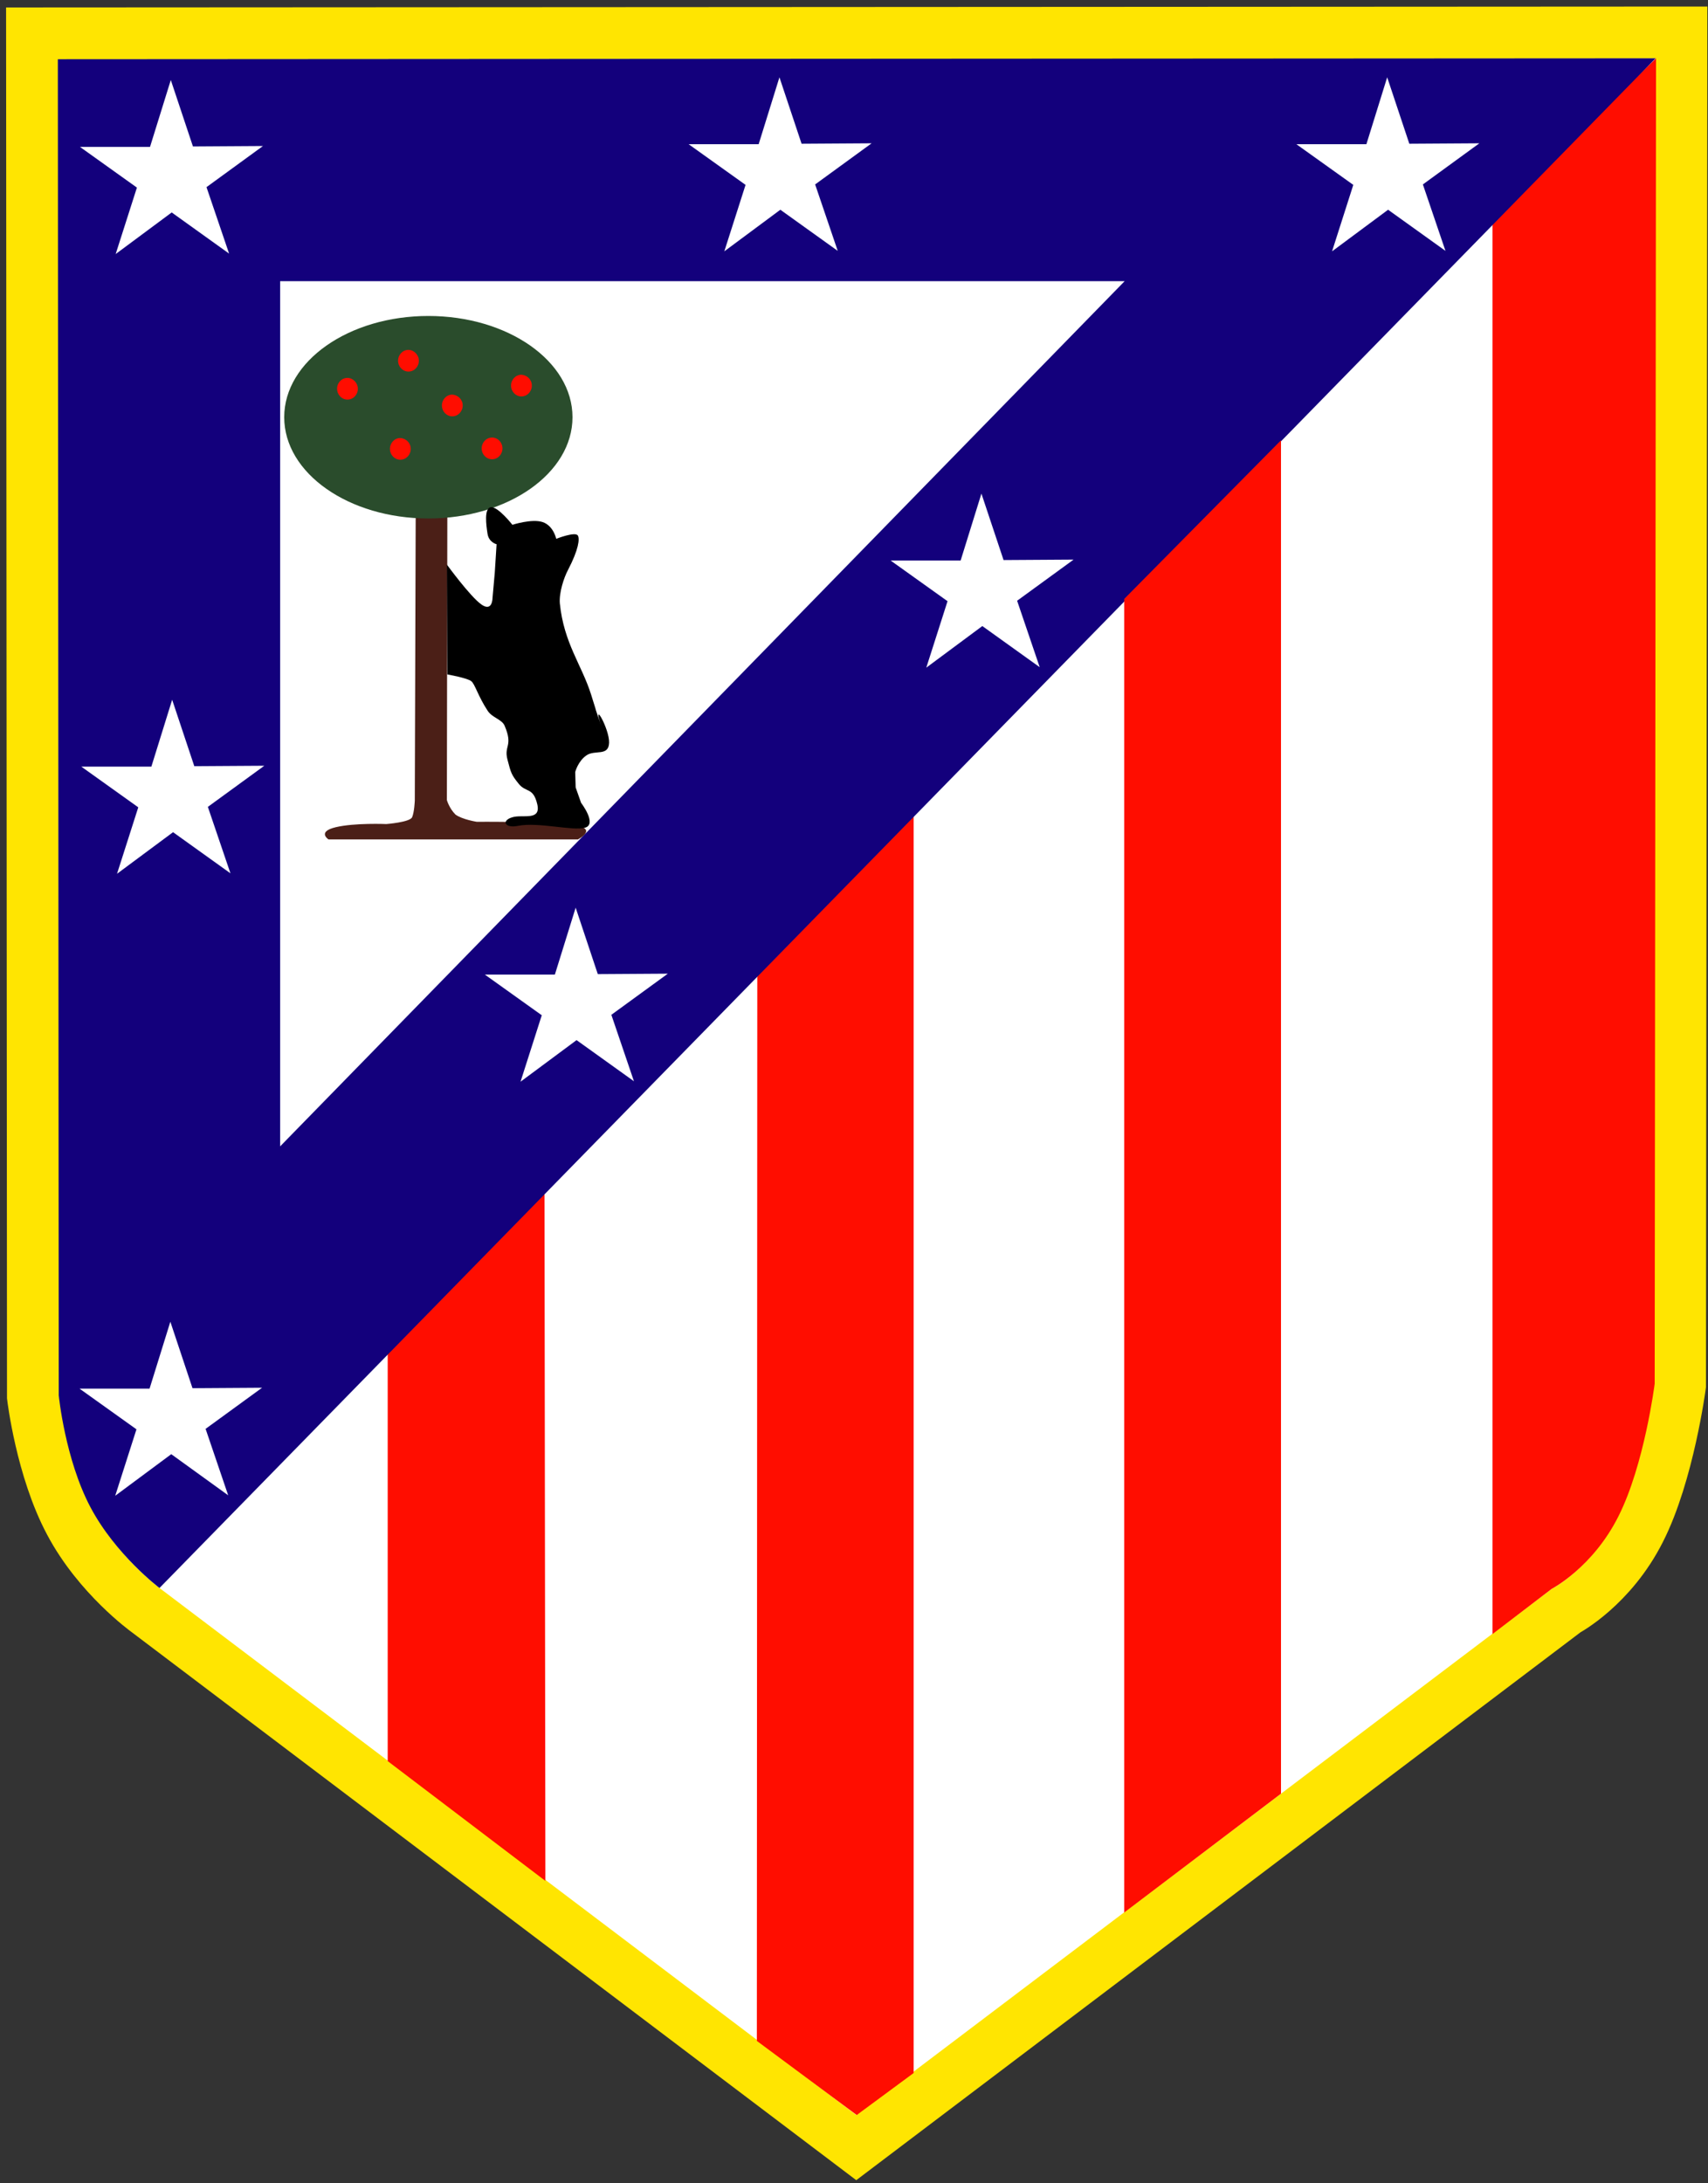<?xml version="1.0" encoding="utf-8"?>
<!-- Generator: Adobe Illustrator 19.1.0, SVG Export Plug-In . SVG Version: 6.00 Build 0)  -->
<svg version="1.1" id="svg2" xmlns:svg="http://www.w3.org/2000/svg"
	 xmlns="http://www.w3.org/2000/svg" xmlns:xlink="http://www.w3.org/1999/xlink" x="0px" y="0px" viewBox="-116 155 378 483"
	 style="enable-background:new -116 155 378 483;" xml:space="preserve">
<rect x="-116" y="155" width="378" height="483" fill="#333333" stroke="none"/>
<style type="text/css">
	.st0{fill:#FFFFFF;stroke:#FFE501;stroke-width:11.5;}
	.st1{fill:#FF0D00;}
	.st2{fill:#13007C;}
	.st3{fill:#FFFFFF;}
	.st4{fill:#4B1F17;}
	.st5{fill:#2A4C2C;}
</style>
<g id="layer2">
	<path id="path1317" class="st0" d="M230.6,511.3L73.5,630.1l-157-118.7c0,0-10.7-7.7-17-19.6c-6.3-11.8-8.2-27.8-8.2-27.8
		l-0.2-301.6l365-0.2l-0.3,299.3c0,0-2.6,19.6-8.9,32C240.6,506,230.6,511.3,230.6,511.3z"/>
	<path id="path17078" class="st1" d="M4.7,571.1l-34.9-26.5l0-92.5l34.7-35.2L4.7,571.1z"/>
	<path id="path17954" class="st1" d="M51.5,606.5l0.1-240.9l34.6-31.2l0,279.2l-12.6,9.3L51.5,606.5z"/>
	<path id="path19706" class="st1" d="M242.2,490.4c-5.7,11.4-14.8,16.1-14.8,16.1l-13.1,10l0-313.7l36.2-34.9l-0.3,293.2
		C250.2,461.2,247.9,479.1,242.2,490.4z"/>
	<path id="path6560" class="st2" d="M-103,463.7l-0.2-295.6l353.6-0.2L-80.7,506.3c0,0-9.7-7.3-15.3-17.9S-103,463.7-103,463.7z"/>
	<path id="rect8309" class="st3" d="M-54,217.2l186.9,0L-54,408.6V217.2z"/>
	<path id="path11806" class="st3" d="M-78,202l-12.4,9.2l4.7-14.7l-12.6-9l15.5,0l4.6-14.8l4.9,14.7l15.5-0.1l-12.5,9.1l5,14.7
		L-78,202z"/>
	<path id="path12681" class="st3" d="M56.7,201.4l-12.4,9.2l4.7-14.7l-12.6-9l15.5,0l4.6-14.8l4.9,14.7l15.5-0.1l-12.5,9.1l5,14.7
		L56.7,201.4z"/>
	<path id="path12683" class="st3" d="M191.2,201.4l-12.4,9.2l4.7-14.7l-12.6-9l15.5,0l4.6-14.8l4.9,14.7l15.5-0.1l-12.5,9.1l5,14.7
		L191.2,201.4z"/>
	<path id="path12685" class="st3" d="M101.4,293.5L89,302.7l4.7-14.7l-12.6-9l15.5,0l4.6-14.8l4.9,14.7l15.5-0.1l-12.5,9.1l5,14.7
		L101.4,293.5z"/>
	<path id="path12687" class="st3" d="M11.6,385.1l-12.4,9.2l4.7-14.7l-12.6-9l15.5,0l4.6-14.8l4.9,14.7l15.5-0.1l-12.5,9.1l5,14.7
		L11.6,385.1z"/>
	<path id="path12689" class="st3" d="M-78.1,476.7l-12.4,9.2l4.7-14.7l-12.6-9l15.5,0l4.6-14.8l4.9,14.7L-58,462l-12.5,9.1l5,14.7
		L-78.1,476.7z"/>
	<path id="path12691" class="st3" d="M-77.7,339.1l-12.4,9.2l4.7-14.7l-12.6-9l15.5,0l4.6-14.8l4.9,14.7l15.5-0.1l-12.5,9.1l5,14.7
		L-77.7,339.1z"/>
	<path id="path13580" class="st4" d="M-10.5,336.8c0,0,15.8-0.1,21.4,0.7c5.7,0.8,1,3.2,1,3.2l-55.2,0c0,0-2.6-1.7,1.6-2.7
		c4.2-1,11.2-0.7,11.2-0.7s5.2-0.4,5.7-1.5c0.5-1.1,0.6-3.7,0.6-3.7l0.2-64.2l7-0.2l-0.1,64.3c0,0,0.5,1.8,1.9,3.2
		C-13.7,336.3-10.5,336.8-10.5,336.8z"/>
	<path id="path12693" class="st5" d="M10.7,247.3c0,12.4-14.3,22.4-31.9,22.4s-31.9-10-31.9-22.4s14.3-22.4,31.9-22.4
		S10.7,234.9,10.7,247.3z"/>
	<path id="path13568" class="st1" d="M-36.8,241c0,1.3-1,2.4-2.3,2.4c-1.3,0-2.3-1.1-2.3-2.4c0,0,0,0,0,0c0-1.3,1-2.4,2.3-2.4
		C-37.9,238.6-36.8,239.7-36.8,241C-36.8,241-36.8,241-36.8,241z"/>
	<path id="path13570" class="st1" d="M-23.3,234.8c0,1.3-1,2.4-2.3,2.4c-1.3,0-2.3-1.1-2.3-2.4c0,0,0,0,0,0c0-1.3,1-2.4,2.3-2.4
		C-24.4,232.4-23.3,233.5-23.3,234.8C-23.3,234.8-23.3,234.8-23.3,234.8z"/>
	<path id="path13572" class="st1" d="M-13.6,244.7c0,1.3-1,2.4-2.3,2.4c-1.3,0-2.3-1.1-2.3-2.4c0,0,0,0,0,0c0-1.3,1-2.4,2.3-2.4
		C-14.6,242.4-13.6,243.4-13.6,244.7C-13.6,244.7-13.6,244.7-13.6,244.7z"/>
	<path id="path13574" class="st1" d="M1.7,240.3c0,1.3-1,2.4-2.3,2.4c-1.3,0-2.3-1.1-2.3-2.4c0,0,0,0,0,0c0-1.3,1-2.4,2.3-2.4
		C0.7,238,1.7,239,1.7,240.3C1.7,240.3,1.7,240.3,1.7,240.3z"/>
	<path id="path13576" class="st1" d="M-4.8,254.2c0,1.3-1,2.4-2.3,2.4c-1.3,0-2.3-1.1-2.3-2.4c0,0,0,0,0,0c0-1.3,1-2.4,2.3-2.4
		C-5.8,251.8-4.8,252.9-4.8,254.2C-4.8,254.2-4.8,254.2-4.8,254.2z"/>
	<path id="path13578" class="st1" d="M-25.1,254.3c0,1.3-1,2.4-2.3,2.4c-1.3,0-2.3-1.1-2.3-2.4c0,0,0,0,0,0c0-1.3,1-2.4,2.3-2.4
		C-26.1,252-25.1,253-25.1,254.3C-25.1,254.3-25.1,254.3-25.1,254.3z"/>
	<path id="path15329" d="M14.8,308.6c2.1,6.6,0.1,0.7,2.3,7.1c-2.2-6.4,1.8,0.5,1.7,3.6c-0.1,3.1-3.1,1.5-5,2.8s-2.5,3.7-2.5,3.7
		l0.1,3.4l1.2,3.4c0,0,3.6,4.7,0.9,5.5c-2.7,0.8-10.3-1.3-14.9-0.4c-2.9,0.6-3.7-1.2-1.2-1.9c2.2-0.7,6.4,0.9,5.5-2.9
		c-0.9-3.8-2.5-2.5-4.1-4.5c-1.6-2-1.7-2.3-2.5-5.4c-0.8-3.1,1.3-2.9-0.6-7.4c-0.6-1.5-2.8-1.8-3.8-3.4c-2.1-3.2-2.8-5.9-3.6-6.5
		c-0.8-0.7-5.3-1.5-5.3-1.5l-0.1-24.3c0,0,5.1,7,7.6,8.8c2.5,1.8,2.5-1.4,2.5-1.4l0.5-5.6l0.4-6.3c0,0-1.7-0.4-2-2.3
		c-0.3-1.9-0.8-5.6,0.7-5.9c1.6-0.2,4.8,3.9,4.8,3.9s4.3-1.4,6.7-0.6c2.4,0.8,3,3.7,3,3.7s4.3-1.7,4.8-0.7c0.4,0.7,0.2,3-2.2,7.6
		c-0.9,1.7-2,5-1.8,7.4C8.8,297.3,12.7,302,14.8,308.6z"/>
	<path id="rect18830" class="st1" d="M132.8,287.5l34.7-35.1l0,299.4l-34.7,26.3L132.8,287.5z"/>
</g>
</svg>
